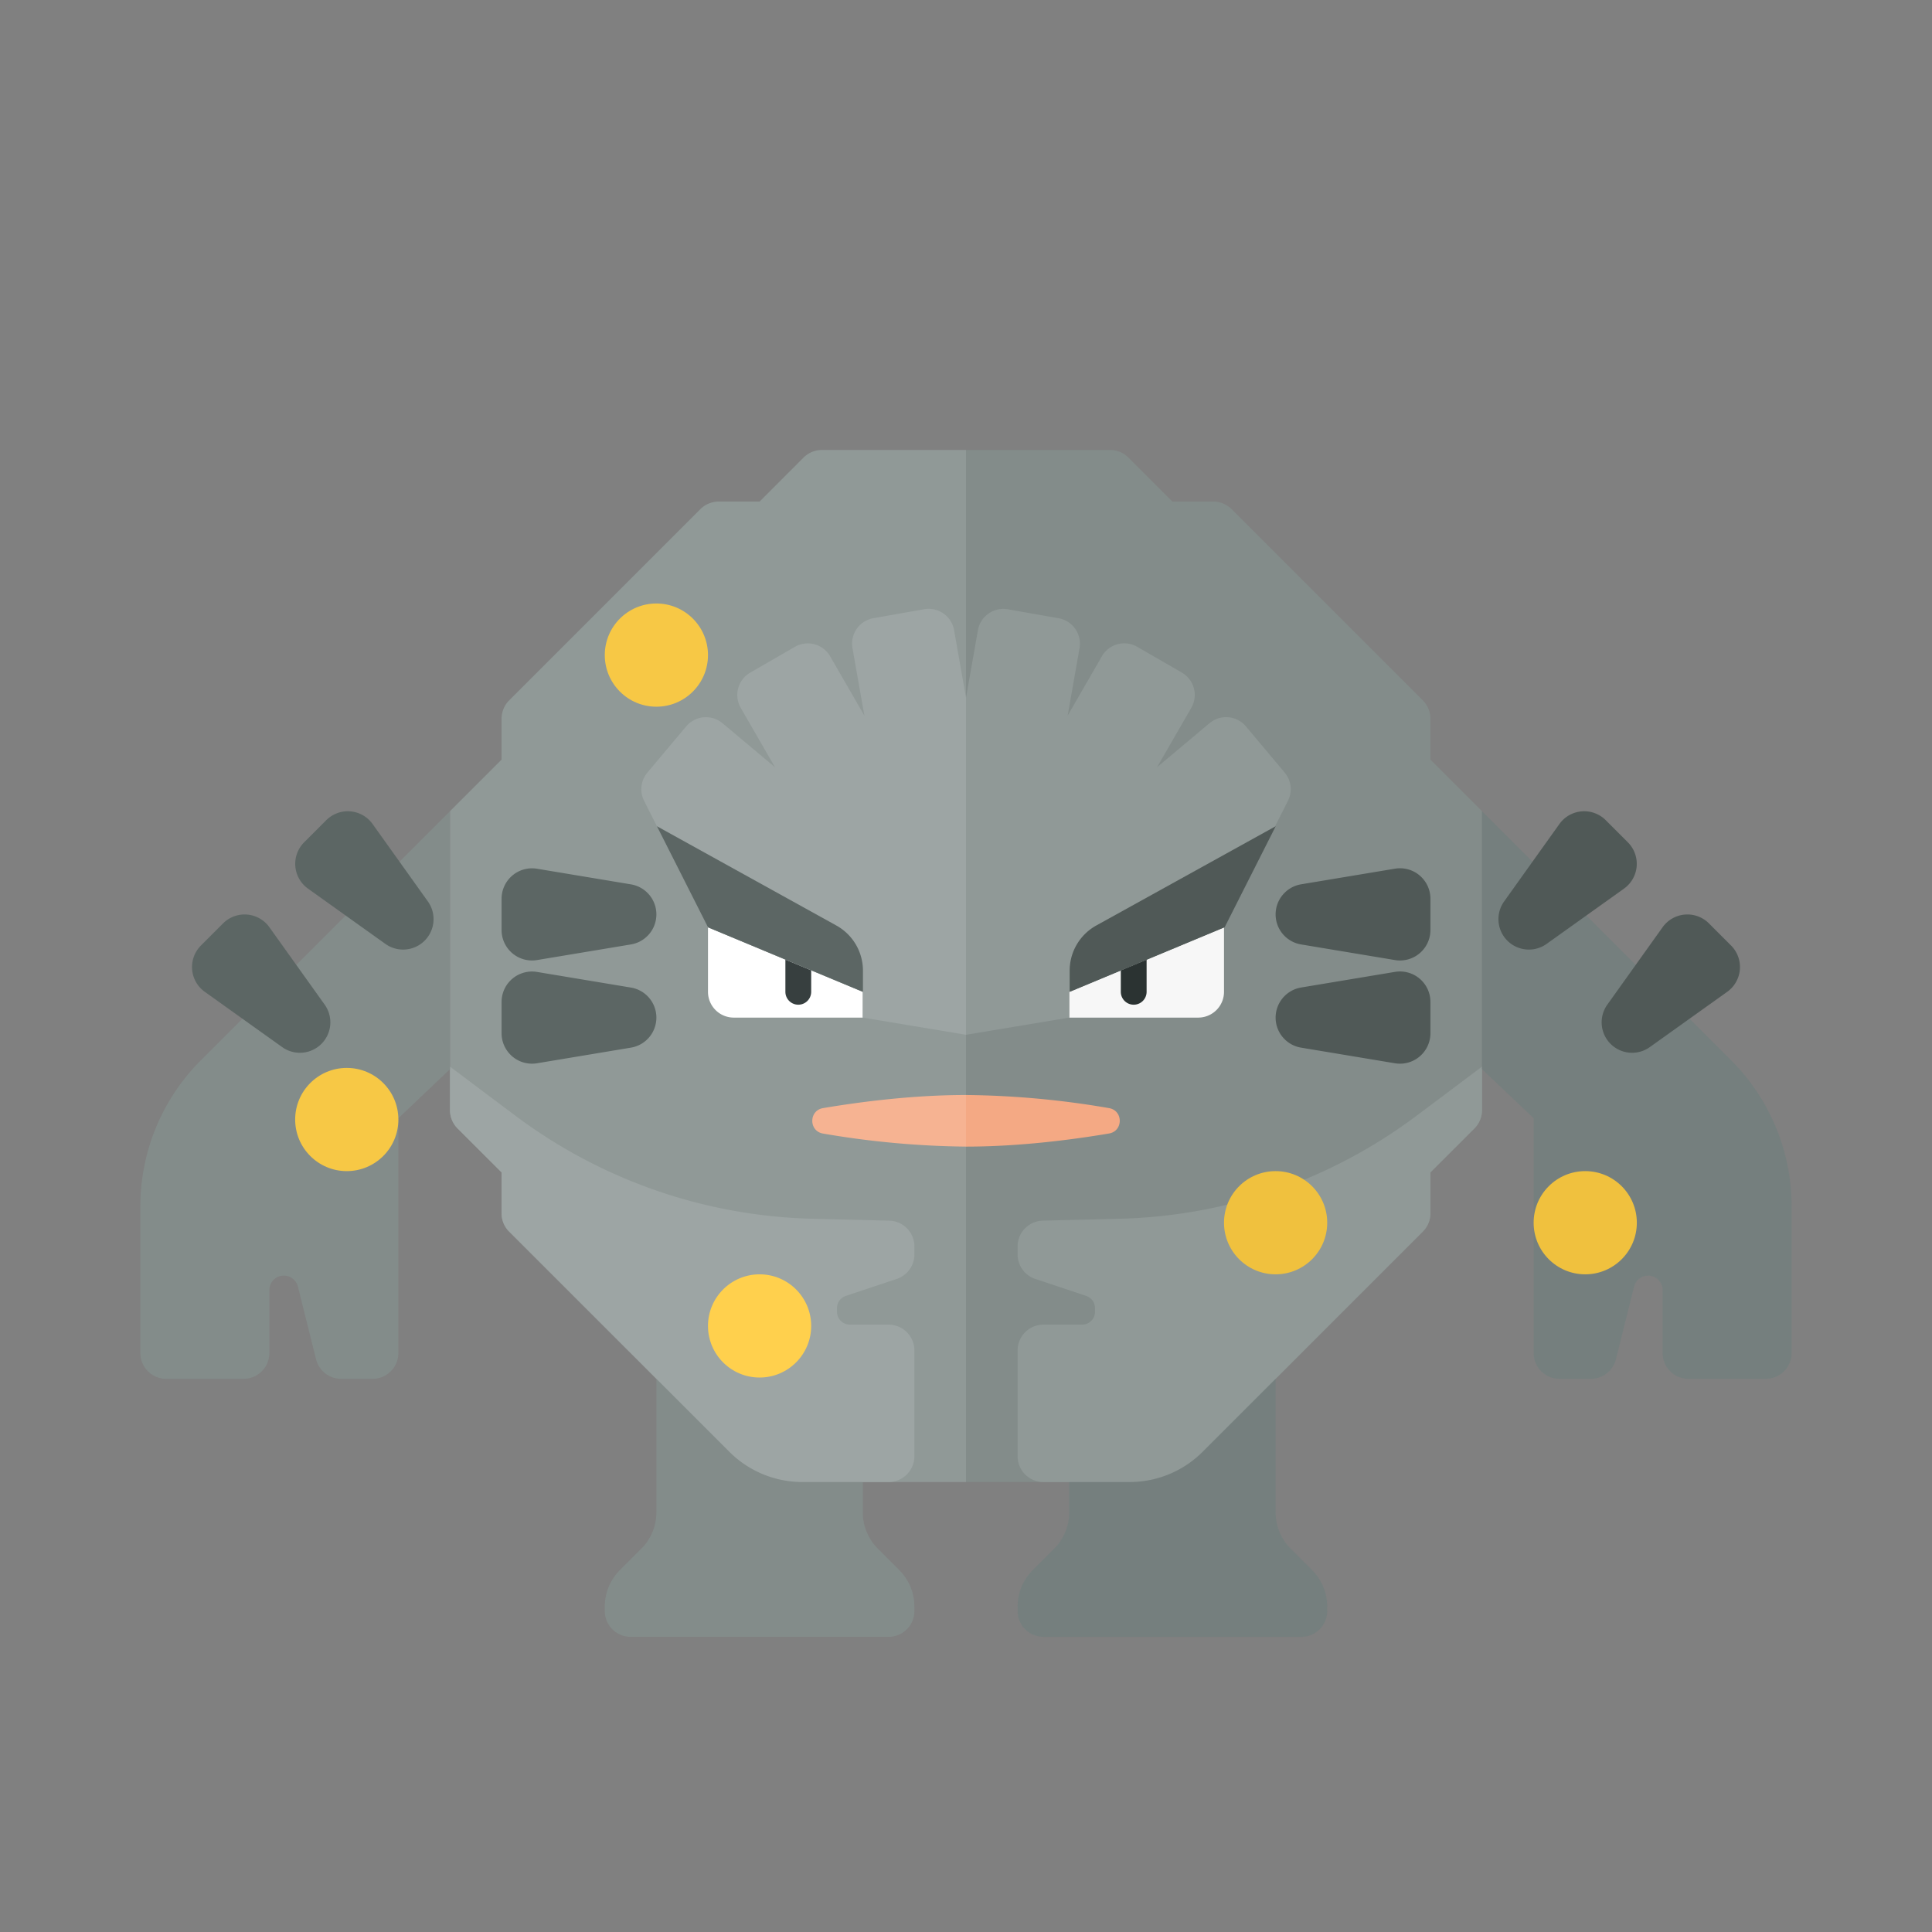 <svg xmlns="http://www.w3.org/2000/svg" width="100%" height="100%" viewBox="-2.72 -2.72 37.44 37.44"><rect x="-2.72" y="-2.72" width="37.44" height="37.44" fill="#808080" stroke="none"/><path fill="#838C8A" d="M24.854 10.854l-3.707-3.707A.5.5 0 0020.793 7H20l-.854-.854A.5.5 0 0018.793 6H16v20h3l1-1h1l3.854-3.854a.5.5 0 00.146-.353V20l.854-.854a.5.5 0 00.146-.353V13l-1-1v-.793a.5.5 0 00-.146-.353z"/><path fill="#909997" d="M16 6h-2.793a.504.504 0 00-.354.146L12 7h-.793a.504.504 0 00-.354.146l-3.707 3.707a.504.504 0 00-.146.354V12l-1 1v5.793c0 .133.053.26.146.354L7 20v.793c0 .133.053.26.146.354L11 25h1l1 1h3V6z"/><path fill="#838C8A" d="M10 24v2.586c0 .265-.105.52-.293.707l-.414.414a1 1 0 00-.293.707v.086a.5.5 0 00.5.5h5a.5.5 0 00.5-.5v-.086a.997.997 0 00-.293-.707l-.414-.414a1 1 0 01-.293-.707V24h-4z"/><path fill="#757F7E" d="M18 24v2.586c0 .265-.105.52-.293.707l-.414.414a1 1 0 00-.293.707v.086a.5.5 0 00.5.5h5a.5.5 0 00.5-.5v-.086a.997.997 0 00-.293-.707l-.414-.414a1 1 0 01-.293-.707V24h-4z"/><path fill="#F7F7F7" d="M18 16.5l3-1.25v1.25a.5.5 0 01-.5.5H18v-.5z"/><path fill="#2B3332" d="M19 16.083v.417a.25.25 0 00.5 0v-.625l-.5.208z"/><path fill="#FFF" d="M14 16.5l-3-1.25v1.25a.5.5 0 00.5.5H14v-.5z"/><path fill="#373F3F" d="M13 16.083v.417a.25.25 0 01-.5 0v-.625l.5.208z"/><path fill="#9DA5A4" d="M7.146 21.146l4.268 4.268a2 2 0 001.414.586H14.5a.5.5 0 00.5-.5v-2.05a.5.5 0 00-.5-.5h-.75a.25.25 0 01-.25-.25v-.07a.25.25 0 01.171-.237l.987-.329a.5.5 0 00.342-.475v-.154a.5.5 0 00-.486-.5l-1.53-.038a10.005 10.005 0 01-5.719-1.998L6 17.95v.843c0 .133.053.26.146.354L7 20v.793a.5.5 0 00.146.353z"/><path fill="#909997" d="M24.854 21.146l-4.268 4.268a2 2 0 01-1.414.586H17.5a.5.5 0 01-.5-.5v-2.05a.5.5 0 01.5-.5h.75a.25.25 0 00.25-.25v-.07a.25.25 0 00-.171-.237l-.987-.329a.5.5 0 01-.342-.475v-.154a.5.5 0 01.486-.5l1.53-.038a10.005 10.005 0 005.719-1.998L26 17.95v.843c0 .133-.053.26-.146.354L25 20v.793a.5.5 0 01-.146.353z"/><path fill="#838C8A" d="M6 13l-4.828 4.828A4 4 0 000 20.657V23.5a.5.5 0 00.5.5H2a.5.5 0 00.5-.5v-1.22a.28.28 0 01.28-.28h.001c.128 0 .24.087.272.212l.352 1.409A.5.5 0 003.89 24h.61a.5.5 0 00.5-.5v-4.55L6 18v-5z"/><path fill="#757F7E" d="M26 13l4.828 4.828A4.001 4.001 0 0132 20.656V23.5a.5.5 0 01-.5.5H30a.5.5 0 01-.5-.5v-1.22a.28.28 0 00-.28-.28h-.001a.281.281 0 00-.272.212l-.352 1.409a.5.5 0 01-.485.379h-.61a.5.5 0 01-.5-.5v-4.55L26 18v-5z"/><path fill="#F6B392" d="M16 18.5c-1.01 0-2.019.127-2.771.254-.277.047-.277.446 0 .493A17.28 17.28 0 0016 19.5v-1z"/><path fill="#F4A984" d="M18.771 18.754A17.157 17.157 0 0016 18.5v1c1.01 0 2.019-.127 2.771-.254.278-.046.278-.446 0-.492z"/><path fill="#9DA5A4" d="M16 17.333v-6.532l-.231-1.309a.5.5 0 00-.579-.406l-.985.174a.5.5 0 00-.405.58l.231 1.309-.664-1.151a.5.5 0 00-.683-.183l-.866.5a.5.5 0 00-.183.683l.664 1.151-1.018-.854a.5.5 0 00-.704.062l-.752.896a.5.5 0 00-.063.547L11 15.25l3.002 1.251L14 17l2 .333z"/><path fill="#909997" d="M16 17.333L18 17v-.5l3-1.25 1.239-2.451a.501.501 0 00-.063-.547l-.752-.896a.5.5 0 00-.704-.062l-1.018.854.664-1.151a.5.5 0 00-.183-.683l-.866-.5a.5.5 0 00-.683.183l-.664 1.151.23-1.308a.5.5 0 00-.406-.579l-.984-.174a.5.5 0 00-.579.406L16 10.801v6.532z"/><path fill="#5C6664" d="M10 15a.59.59 0 01-.493.582l-1.82.303A.59.59 0 017 15.304v-.607a.59.59 0 01.687-.582l1.82.303A.59.59 0 0110 15zm-6.491 2.509a.59.59 0 01-.76.063L1.248 16.5a.59.59 0 01-.074-.897l.429-.429a.59.59 0 01.897.074l1.072 1.501a.59.59 0 01-.063.76zm2-2a.59.59 0 01-.76.063L3.248 14.5a.59.59 0 01-.074-.897l.429-.429a.59.59 0 01.897.074l1.072 1.501a.59.59 0 01-.063.76z"/><path fill="#505957" d="M28.491 17.509a.59.59 0 00.76.063l1.501-1.072a.59.59 0 00.074-.897l-.429-.429a.59.59 0 00-.897.074l-1.072 1.501a.59.59 0 00.063.76zm-2-2a.59.59 0 00.76.063l1.501-1.072a.59.59 0 00.074-.897l-.429-.429a.59.59 0 00-.897.074l-1.072 1.501a.59.59 0 00.063.76z"/><path fill="#5C6664" d="M10 17a.59.59 0 01-.493.582l-1.82.303A.59.59 0 017 17.304v-.607a.59.59 0 01.687-.582l1.82.303A.59.59 0 0110 17z"/><path fill="#505957" d="M22 15a.59.59 0 00.493.582l1.82.303a.59.59 0 00.687-.582v-.607a.59.59 0 00-.687-.582l-1.82.303A.592.592 0 0022 15zm0 2a.59.59 0 00.493.582l1.82.303a.59.59 0 00.687-.582v-.607a.59.59 0 00-.687-.582l-1.82.303A.592.592 0 0022 17z"/><path fill="#5C6664" d="M14.002 16.501L11 15.25l-.99-1.959 3.477 1.924a1 1 0 01.516.875v.411z"/><path fill="#505957" d="M18.01 16.501l3.002-1.251.99-1.959-3.477 1.924a1 1 0 00-.516.875v.411z"/><circle cx="4" cy="18.975" r="1" fill="#F7C845"/><circle cx="10" cy="9.975" r="1" fill="#F7C845"/><circle cx="12" cy="22.975" r="1" fill="#FFD04D"/><circle cx="22" cy="20.975" r="1" fill="#F0C13E"/><circle cx="28" cy="20.975" r="1" fill="#F0C13E"/></svg>